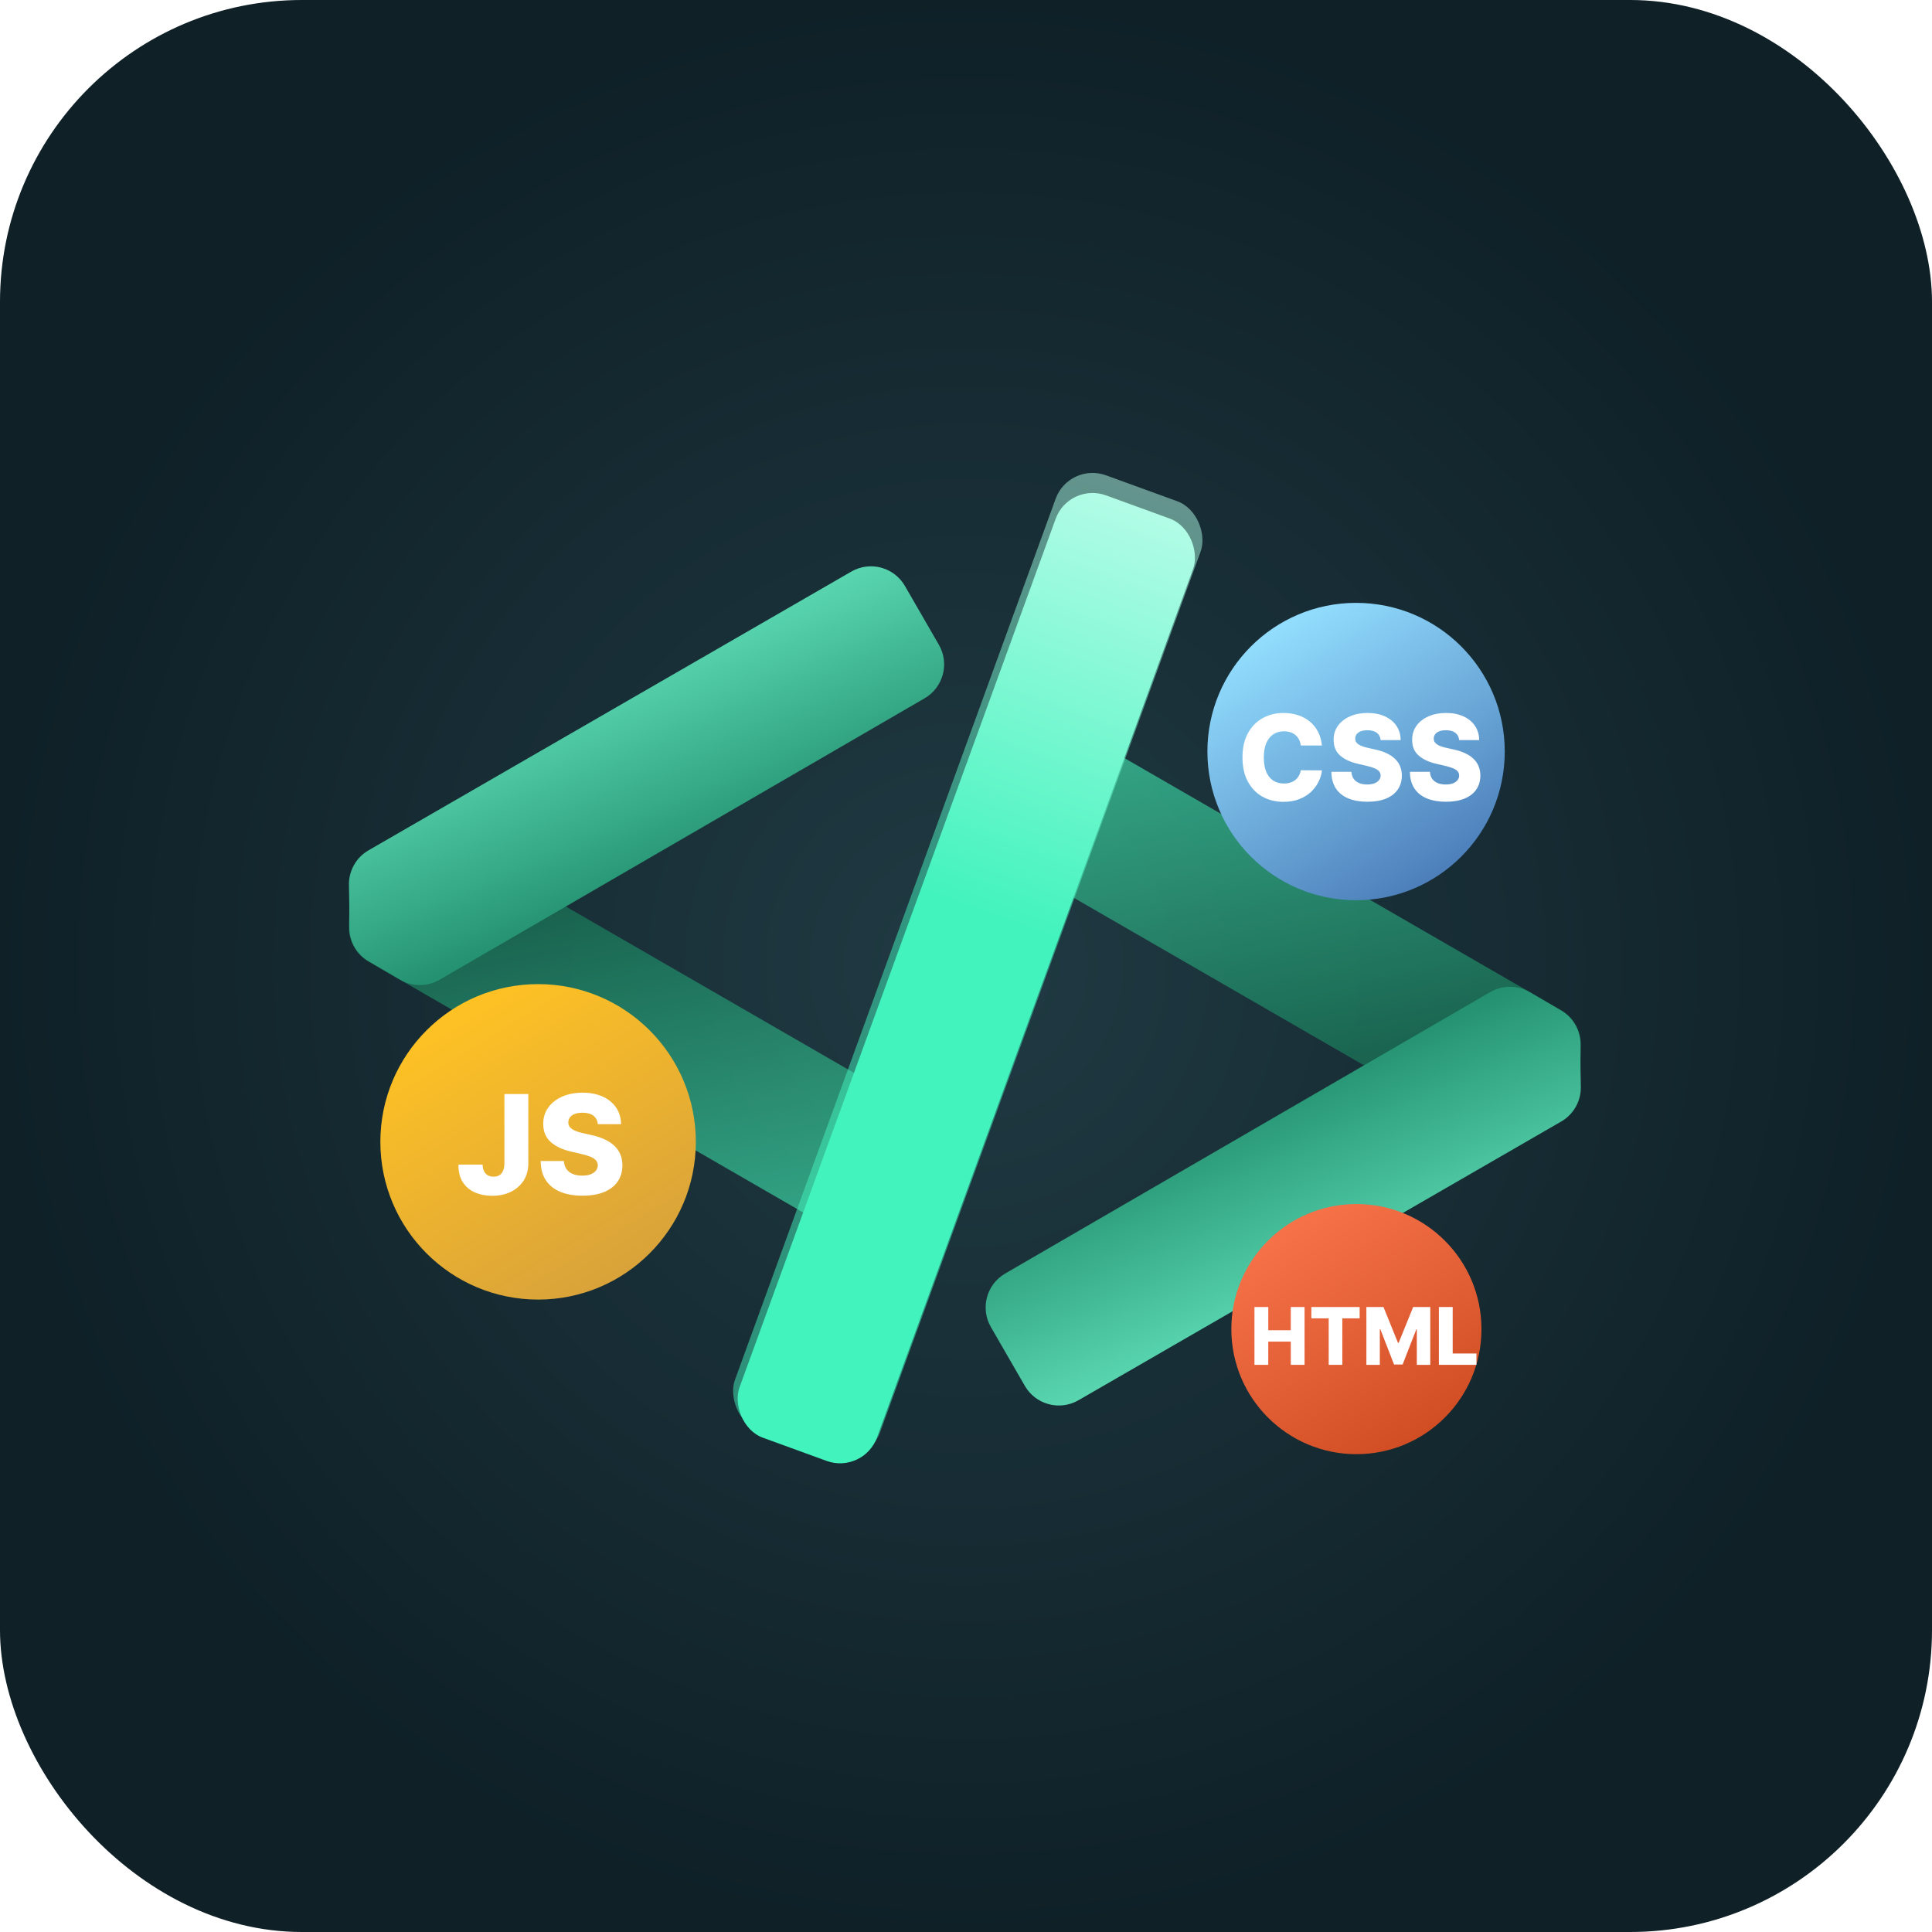 <svg width="640" height="640" viewBox="0 0 640 640" fill="none" xmlns="http://www.w3.org/2000/svg">
<rect width="640" height="640" rx="100" fill="url(#paint0_radial_251_558)"/>
<path opacity="0.8" d="M306.242 368.888C312.46 372.478 314.59 380.429 311 386.646L299.767 406.103C296.177 412.321 288.226 414.451 282.009 410.861L122.08 318.526C117.991 316.165 115.503 311.772 115.582 307.051L115.624 304.537C115.676 301.429 116.84 298.443 118.904 296.119L132.648 280.651C136.746 276.038 143.522 274.942 148.866 278.027L306.242 368.888Z" fill="url(#paint1_linear_251_558)"/>
<path d="M282.009 189.345C288.227 185.755 296.177 187.886 299.767 194.103L311.014 213.584C314.599 219.792 312.481 227.731 306.28 231.328L145.607 324.559C141.558 326.908 136.56 326.899 132.519 324.536L122.141 318.466C118.155 316.134 115.705 311.862 115.705 307.244L115.705 299.72L115.589 293.163C115.506 288.437 117.994 284.039 122.087 281.676L282.009 189.345Z" fill="url(#paint2_linear_251_558)"/>
<path opacity="0.8" d="M333.021 284.306C326.803 280.716 324.672 272.766 328.262 266.548L339.495 247.091C343.085 240.874 351.036 238.743 357.254 242.333L517.182 334.668C521.272 337.029 523.759 341.422 523.68 346.143L523.638 348.657C523.587 351.765 522.423 354.751 520.358 357.075L506.615 372.543C502.516 377.156 495.74 378.252 490.396 375.167L333.021 284.306Z" fill="url(#paint3_linear_251_558)"/>
<path d="M357.254 463.849C351.036 467.439 343.085 465.309 339.495 459.091L328.248 439.61C324.664 433.402 326.782 425.464 332.982 421.866L493.655 328.636C497.704 326.287 502.703 326.295 506.743 328.658L517.121 334.729C521.108 337.06 523.558 341.332 523.558 345.95L523.558 353.474L523.673 360.031C523.757 364.757 521.268 369.155 517.175 371.518L357.254 463.849Z" fill="url(#paint4_linear_251_558)"/>
<g opacity="0.5" filter="url(#filter0_f_251_558)">
<rect x="354.143" y="153" width="51.11" height="336.62" rx="13" transform="rotate(20 354.143 153)" fill="url(#paint5_linear_251_558)"/>
</g>
<g filter="url(#filter1_d_251_558)">
<rect x="354.143" y="155.644" width="48.466" height="332.214" rx="13" transform="rotate(20 354.143 155.644)" fill="url(#paint6_linear_251_558)"/>
</g>
<circle cx="449.217" cy="248.955" r="49.251" fill="url(#paint7_linear_251_558)"/>
<g filter="url(#filter2_d_251_558)">
<path d="M434.903 244.953H427.907C427.814 244.235 427.623 243.587 427.334 243.008C427.044 242.43 426.662 241.936 426.186 241.525C425.71 241.115 425.146 240.802 424.493 240.588C423.85 240.364 423.136 240.252 422.352 240.252C420.963 240.252 419.764 240.592 418.757 241.273C417.759 241.954 416.989 242.938 416.448 244.226C415.916 245.513 415.65 247.07 415.65 248.899C415.65 250.802 415.921 252.397 416.462 253.684C417.012 254.962 417.782 255.927 418.771 256.58C419.769 257.224 420.949 257.546 422.31 257.546C423.075 257.546 423.77 257.448 424.395 257.252C425.03 257.056 425.585 256.771 426.06 256.398C426.545 256.016 426.942 255.554 427.25 255.013C427.567 254.463 427.786 253.842 427.907 253.152L434.903 253.194C434.782 254.463 434.413 255.713 433.798 256.944C433.191 258.175 432.357 259.299 431.293 260.316C430.23 261.323 428.933 262.126 427.403 262.723C425.883 263.32 424.139 263.618 422.171 263.618C419.577 263.618 417.255 263.049 415.203 261.911C413.16 260.764 411.546 259.094 410.362 256.902C409.177 254.71 408.585 252.042 408.585 248.899C408.585 245.746 409.186 243.074 410.39 240.881C411.593 238.689 413.221 237.024 415.273 235.886C417.325 234.748 419.624 234.179 422.171 234.179C423.906 234.179 425.51 234.422 426.984 234.907C428.458 235.383 429.754 236.082 430.873 237.006C431.993 237.92 432.902 239.044 433.602 240.378C434.301 241.712 434.735 243.237 434.903 244.953Z" fill="white"/>
<path d="M454.355 243.162C454.262 242.136 453.847 241.339 453.11 240.77C452.382 240.191 451.342 239.902 449.99 239.902C449.094 239.902 448.348 240.019 447.751 240.252C447.154 240.485 446.706 240.807 446.408 241.217C446.109 241.618 445.955 242.08 445.946 242.602C445.927 243.032 446.011 243.409 446.198 243.736C446.394 244.062 446.674 244.351 447.037 244.603C447.41 244.846 447.858 245.06 448.381 245.247C448.903 245.433 449.491 245.597 450.144 245.737L452.606 246.296C454.024 246.604 455.274 247.015 456.356 247.528C457.447 248.041 458.361 248.652 459.098 249.36C459.844 250.069 460.409 250.886 460.791 251.809C461.174 252.732 461.37 253.768 461.379 254.915C461.37 256.725 460.913 258.278 460.008 259.574C459.103 260.871 457.802 261.864 456.104 262.555C454.416 263.245 452.378 263.59 449.99 263.59C447.592 263.59 445.503 263.231 443.721 262.513C441.94 261.794 440.555 260.703 439.566 259.239C438.577 257.774 438.069 255.923 438.041 253.684H444.673C444.729 254.607 444.976 255.377 445.414 255.993C445.853 256.608 446.454 257.075 447.219 257.392C447.993 257.709 448.889 257.867 449.906 257.867C450.838 257.867 451.631 257.742 452.284 257.49C452.947 257.238 453.455 256.888 453.809 256.44C454.164 255.993 454.346 255.48 454.355 254.901C454.346 254.36 454.178 253.898 453.851 253.516C453.525 253.124 453.021 252.788 452.34 252.509C451.669 252.219 450.81 251.954 449.766 251.711L446.772 251.011C444.29 250.442 442.336 249.524 440.909 248.255C439.482 246.977 438.773 245.252 438.782 243.078C438.773 241.306 439.249 239.753 440.209 238.419C441.17 237.085 442.499 236.045 444.197 235.299C445.895 234.553 447.83 234.179 450.004 234.179C452.224 234.179 454.15 234.557 455.782 235.313C457.424 236.059 458.697 237.108 459.602 238.461C460.507 239.813 460.968 241.381 460.987 243.162H454.355Z" fill="white"/>
<path d="M480.366 243.162C480.272 242.136 479.857 241.339 479.12 240.77C478.393 240.191 477.353 239.902 476 239.902C475.105 239.902 474.359 240.019 473.762 240.252C473.165 240.485 472.717 240.807 472.418 241.217C472.12 241.618 471.966 242.08 471.957 242.602C471.938 243.032 472.022 243.409 472.208 243.736C472.404 244.062 472.684 244.351 473.048 244.603C473.421 244.846 473.869 245.06 474.391 245.247C474.914 245.433 475.501 245.597 476.154 245.737L478.617 246.296C480.035 246.604 481.284 247.015 482.366 247.528C483.458 248.041 484.372 248.652 485.109 249.36C485.855 250.069 486.419 250.886 486.802 251.809C487.184 252.732 487.38 253.768 487.39 254.915C487.38 256.725 486.923 258.278 486.018 259.574C485.114 260.871 483.812 261.864 482.115 262.555C480.426 263.245 478.388 263.59 476 263.59C473.603 263.59 471.514 263.231 469.732 262.513C467.95 261.794 466.565 260.703 465.576 259.239C464.588 257.774 464.079 255.923 464.051 253.684H470.683C470.739 254.607 470.987 255.377 471.425 255.993C471.863 256.608 472.465 257.075 473.23 257.392C474.004 257.709 474.9 257.867 475.916 257.867C476.849 257.867 477.642 257.742 478.295 257.49C478.957 257.238 479.466 256.888 479.82 256.44C480.174 255.993 480.356 255.48 480.366 254.901C480.356 254.36 480.188 253.898 479.862 253.516C479.535 253.124 479.032 252.788 478.351 252.509C477.679 252.219 476.821 251.954 475.776 251.711L472.782 251.011C470.301 250.442 468.347 249.524 466.92 248.255C465.492 246.977 464.784 245.252 464.793 243.078C464.784 241.306 465.259 239.753 466.22 238.419C467.181 237.085 468.51 236.045 470.208 235.299C471.905 234.553 473.841 234.179 476.014 234.179C478.234 234.179 480.16 234.557 481.793 235.313C483.435 236.059 484.708 237.108 485.613 238.461C486.517 239.813 486.979 241.381 486.998 243.162H480.366Z" fill="white"/>
</g>
<circle cx="178.251" cy="378.251" r="52.251" fill="url(#paint8_linear_251_558)"/>
<g filter="url(#filter3_d_251_558)">
<path d="M164.089 360.418H172.012V383.408C172.001 385.562 171.487 387.445 170.47 389.058C169.452 390.66 168.045 391.905 166.249 392.792C164.463 393.68 162.395 394.123 160.046 394.123C157.968 394.123 156.08 393.761 154.38 393.036C152.692 392.31 151.344 391.185 150.337 389.659C149.342 388.132 148.849 386.179 148.86 383.797H156.864C156.897 384.653 157.059 385.383 157.351 385.989C157.654 386.585 158.071 387.034 158.602 387.337C159.132 387.64 159.765 387.791 160.501 387.791C161.27 387.791 161.919 387.629 162.449 387.304C162.98 386.969 163.38 386.476 163.651 385.827C163.932 385.178 164.078 384.371 164.089 383.408V360.418Z" fill="white"/>
<path d="M195.031 370.387C194.922 369.196 194.441 368.271 193.586 367.61C192.741 366.939 191.534 366.604 189.965 366.604C188.926 366.604 188.06 366.739 187.367 367.01C186.675 367.28 186.155 367.654 185.809 368.13C185.462 368.595 185.284 369.131 185.273 369.737C185.251 370.235 185.349 370.674 185.565 371.052C185.792 371.431 186.117 371.767 186.539 372.059C186.972 372.34 187.492 372.589 188.098 372.806C188.704 373.022 189.386 373.212 190.144 373.374L193.001 374.024C194.646 374.381 196.097 374.857 197.352 375.452C198.619 376.048 199.679 376.757 200.534 377.579C201.4 378.402 202.055 379.349 202.499 380.42C202.943 381.492 203.17 382.693 203.181 384.025C203.17 386.125 202.64 387.927 201.59 389.431C200.54 390.936 199.03 392.089 197.06 392.89C195.101 393.69 192.736 394.091 189.965 394.091C187.183 394.091 184.759 393.674 182.691 392.841C180.624 392.007 179.017 390.741 177.869 389.042C176.722 387.342 176.132 385.194 176.1 382.596H183.795C183.86 383.668 184.147 384.561 184.656 385.275C185.165 385.989 185.863 386.531 186.75 386.899C187.649 387.267 188.688 387.451 189.868 387.451C190.95 387.451 191.87 387.304 192.628 387.012C193.396 386.72 193.986 386.314 194.397 385.794C194.809 385.275 195.02 384.68 195.031 384.009C195.02 383.381 194.825 382.845 194.446 382.401C194.067 381.947 193.483 381.557 192.693 381.232C191.913 380.897 190.917 380.588 189.705 380.307L186.231 379.495C183.352 378.835 181.084 377.769 179.428 376.297C177.772 374.814 176.949 372.811 176.96 370.289C176.949 368.233 177.501 366.431 178.616 364.883C179.731 363.335 181.273 362.128 183.243 361.262C185.213 360.396 187.459 359.963 189.981 359.963C192.557 359.963 194.792 360.402 196.687 361.278C198.592 362.144 200.069 363.362 201.119 364.932C202.169 366.501 202.705 368.319 202.726 370.387H195.031Z" fill="white"/>
</g>
<circle cx="449.326" cy="440.285" r="41.429" fill="url(#paint9_linear_251_558)"/>
<g filter="url(#filter4_d_251_558)">
<path d="M412.557 450.124V430.963H417.131V438.654H424.588V430.963H429.153V450.124H424.588V442.424H417.131V450.124H412.557Z" fill="white"/>
<path d="M431.403 434.724V430.963H447.399V434.724H441.66V450.124H437.151V434.724H431.403Z" fill="white"/>
<path d="M449.633 430.963H455.297L460.102 442.827H460.324L465.129 430.963H470.794V450.124H466.34V438.354H466.183L461.636 450.003H458.79L454.244 438.289H454.087V450.124H449.633V430.963Z" fill="white"/>
<path d="M473.647 450.124V430.963H478.221V446.363H486.094V450.124H473.647Z" fill="white"/>
</g>
<defs>
<filter id="filter0_f_251_558" x="224.971" y="138.959" width="191.241" height="361.882" filterUnits="userSpaceOnUse" color-interpolation-filters="sRGB">
<feFlood flood-opacity="0" result="BackgroundImageFix"/>
<feBlend mode="normal" in="SourceGraphic" in2="BackgroundImageFix" result="shape"/>
<feGaussianBlur stdDeviation="8.85" result="effect1_foregroundBlur_251_558"/>
</filter>
<filter id="filter1_d_251_558" x="240.178" y="159.302" width="159.85" height="329.438" filterUnits="userSpaceOnUse" color-interpolation-filters="sRGB">
<feFlood flood-opacity="0" result="BackgroundImageFix"/>
<feColorMatrix in="SourceAlpha" type="matrix" values="0 0 0 0 0 0 0 0 0 0 0 0 0 0 0 0 0 0 127 0" result="hardAlpha"/>
<feOffset dy="4"/>
<feGaussianBlur stdDeviation="2"/>
<feComposite in2="hardAlpha" operator="out"/>
<feColorMatrix type="matrix" values="0 0 0 0 0 0 0 0 0 0 0 0 0 0 0 0 0 0 0.25 0"/>
<feBlend mode="normal" in2="BackgroundImageFix" result="effect1_dropShadow_251_558"/>
<feBlend mode="normal" in="SourceGraphic" in2="effect1_dropShadow_251_558" result="shape"/>
</filter>
<filter id="filter2_d_251_558" x="408.585" y="234.179" width="81.805" height="31.439" filterUnits="userSpaceOnUse" color-interpolation-filters="sRGB">
<feFlood flood-opacity="0" result="BackgroundImageFix"/>
<feColorMatrix in="SourceAlpha" type="matrix" values="0 0 0 0 0 0 0 0 0 0 0 0 0 0 0 0 0 0 127 0" result="hardAlpha"/>
<feOffset dx="3" dy="2"/>
<feComposite in2="hardAlpha" operator="out"/>
<feColorMatrix type="matrix" values="0 0 0 0 0.067 0 0 0 0 0.496 0 0 0 0 1 0 0 0 1 0"/>
<feBlend mode="normal" in2="BackgroundImageFix" result="effect1_dropShadow_251_558"/>
<feBlend mode="normal" in="SourceGraphic" in2="effect1_dropShadow_251_558" result="shape"/>
</filter>
<filter id="filter3_d_251_558" x="148.86" y="359.963" width="57.321" height="36.16" filterUnits="userSpaceOnUse" color-interpolation-filters="sRGB">
<feFlood flood-opacity="0" result="BackgroundImageFix"/>
<feColorMatrix in="SourceAlpha" type="matrix" values="0 0 0 0 0 0 0 0 0 0 0 0 0 0 0 0 0 0 127 0" result="hardAlpha"/>
<feOffset dx="3" dy="2"/>
<feComposite in2="hardAlpha" operator="out"/>
<feColorMatrix type="matrix" values="0 0 0 0 0.925 0 0 0 0 0.613 0 0 0 0 0.008 0 0 0 1 0"/>
<feBlend mode="normal" in2="BackgroundImageFix" result="effect1_dropShadow_251_558"/>
<feBlend mode="normal" in="SourceGraphic" in2="effect1_dropShadow_251_558" result="shape"/>
</filter>
<filter id="filter4_d_251_558" x="412.557" y="430.963" width="76.537" height="21.161" filterUnits="userSpaceOnUse" color-interpolation-filters="sRGB">
<feFlood flood-opacity="0" result="BackgroundImageFix"/>
<feColorMatrix in="SourceAlpha" type="matrix" values="0 0 0 0 0 0 0 0 0 0 0 0 0 0 0 0 0 0 127 0" result="hardAlpha"/>
<feOffset dx="3" dy="2"/>
<feComposite in2="hardAlpha" operator="out"/>
<feColorMatrix type="matrix" values="0 0 0 0 0.733 0 0 0 0 0.246 0 0 0 0 0.092 0 0 0 1 0"/>
<feBlend mode="normal" in2="BackgroundImageFix" result="effect1_dropShadow_251_558"/>
<feBlend mode="normal" in="SourceGraphic" in2="effect1_dropShadow_251_558" result="shape"/>
</filter>
<radialGradient id="paint0_radial_251_558" cx="0" cy="0" r="1" gradientUnits="userSpaceOnUse" gradientTransform="translate(320 320) rotate(90) scale(320)">
<stop stop-color="#203A43"/>
<stop offset="1" stop-color="#0F2027"/>
</radialGradient>
<linearGradient id="paint1_linear_251_558" x1="191.561" y1="225.699" x2="229.453" y2="424.851" gradientUnits="userSpaceOnUse">
<stop stop-color="#053E2C"/>
<stop offset="1" stop-color="#3DC99E"/>
</linearGradient>
<linearGradient id="paint2_linear_251_558" x1="190.68" y1="182.961" x2="236.502" y2="290.908" gradientUnits="userSpaceOnUse">
<stop stop-color="#78FFD6"/>
<stop offset="1" stop-color="#208C6B"/>
</linearGradient>
<linearGradient id="paint3_linear_251_558" x1="447.702" y1="427.495" x2="409.81" y2="228.343" gradientUnits="userSpaceOnUse">
<stop stop-color="#053E2C"/>
<stop offset="1" stop-color="#3DC99E"/>
</linearGradient>
<linearGradient id="paint4_linear_251_558" x1="448.583" y1="470.233" x2="402.76" y2="362.286" gradientUnits="userSpaceOnUse">
<stop stop-color="#78FFD6"/>
<stop offset="1" stop-color="#208C6B"/>
</linearGradient>
<linearGradient id="paint5_linear_251_558" x1="379.698" y1="153" x2="379.698" y2="489.62" gradientUnits="userSpaceOnUse">
<stop stop-color="#B2FCE6"/>
<stop offset="0.432" stop-color="#43F3BE"/>
</linearGradient>
<linearGradient id="paint6_linear_251_558" x1="378.376" y1="155.644" x2="378.376" y2="487.857" gradientUnits="userSpaceOnUse">
<stop stop-color="#B2FCE6"/>
<stop offset="0.432" stop-color="#43F3BE"/>
</linearGradient>
<linearGradient id="paint7_linear_251_558" x1="472.919" y1="291.126" x2="421.821" y2="207.091" gradientUnits="userSpaceOnUse">
<stop stop-color="#4D80BB"/>
<stop offset="1" stop-color="#93DEFF"/>
</linearGradient>
<linearGradient id="paint8_linear_251_558" x1="203.397" y1="422.992" x2="149.187" y2="333.838" gradientUnits="userSpaceOnUse">
<stop stop-color="#D9A33A"/>
<stop offset="1" stop-color="#FFC224"/>
</linearGradient>
<linearGradient id="paint9_linear_251_558" x1="469.263" y1="475.758" x2="426.281" y2="405.07" gradientUnits="userSpaceOnUse">
<stop stop-color="#D14E25"/>
<stop offset="1" stop-color="#F77248"/>
</linearGradient>
</defs>
</svg>
